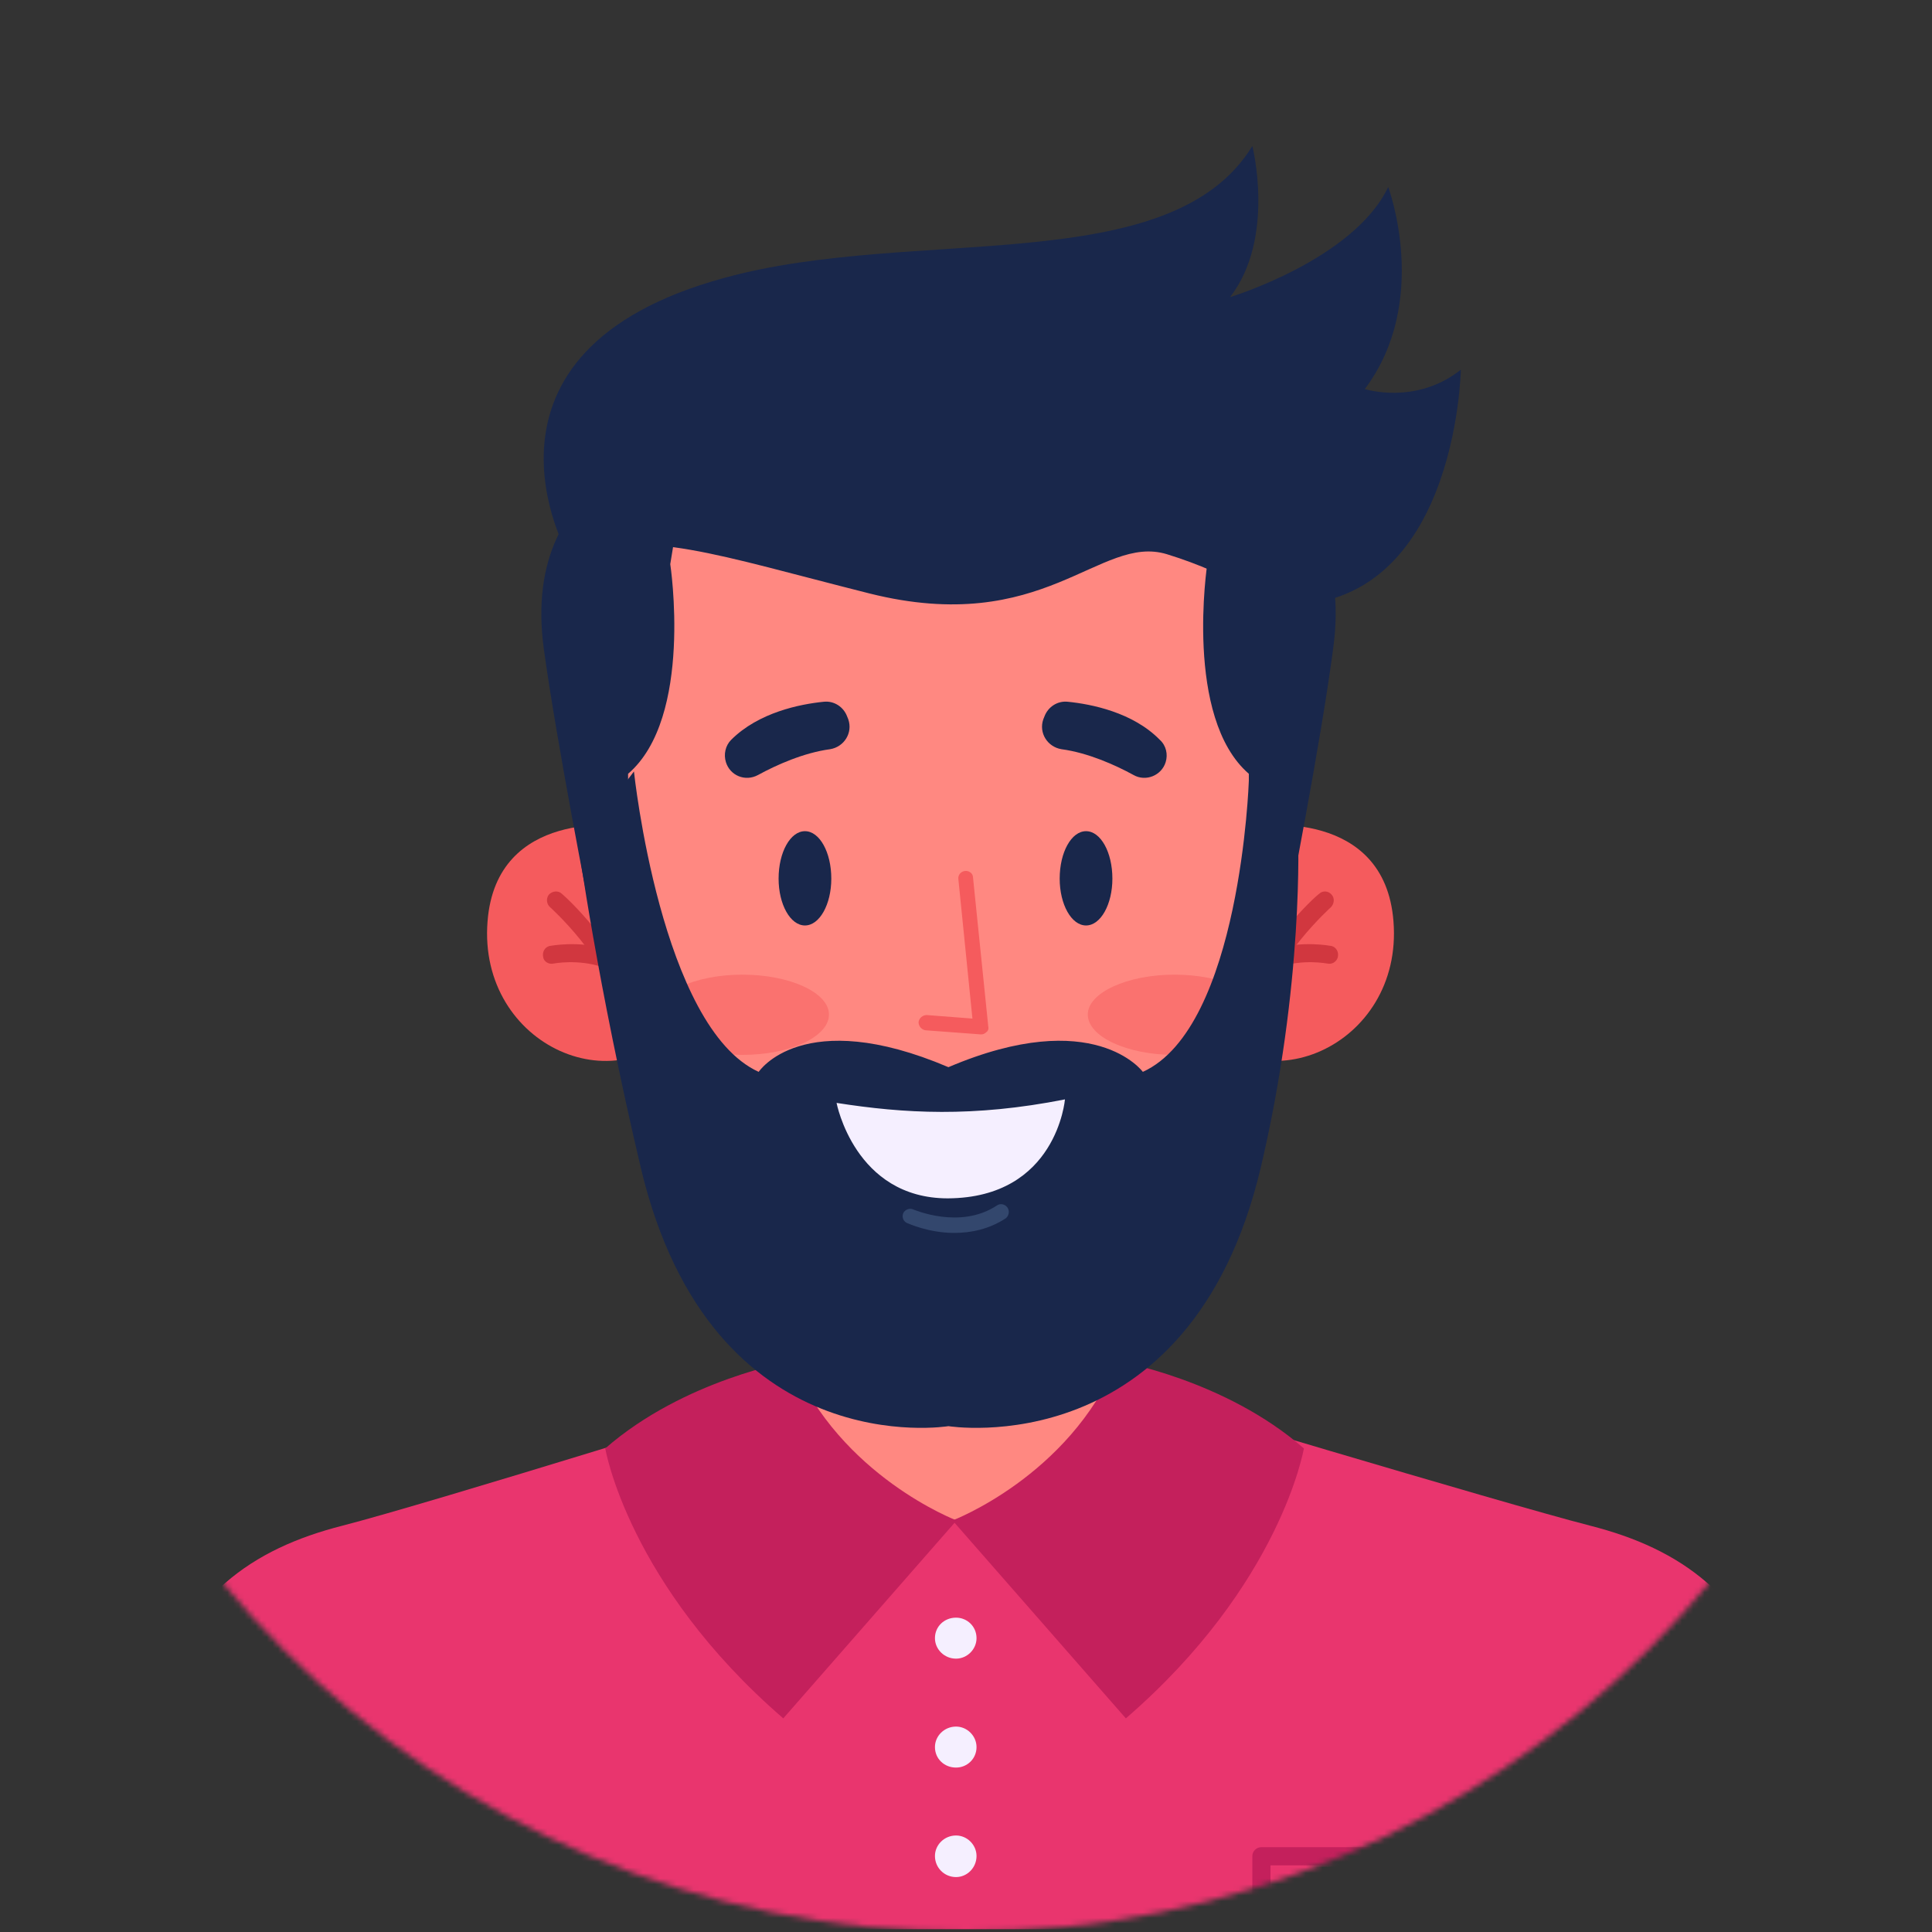 <svg width="344" height="344" viewBox="0 0 344 344" fill="none" xmlns="http://www.w3.org/2000/svg">
<rect x="0" y="0" width="344" height="344" fill="#333333" stroke="none"/>
<mask id="mask0_210_3115" style="mask-type:alpha" maskUnits="userSpaceOnUse" x="0" y="0" width="344" height="344">
<circle cx="172" cy="172" r="172" fill="#D9D9D9"/>
</mask>
<g mask="url(#mask0_210_3115)">
<path d="M327.463 343.499H16.637C16.637 343.499 20.807 323.793 26.751 303.877C32.694 284.066 44.998 275.724 60.951 271.658C76.8 267.591 139.57 247.989 139.57 247.989L171.893 245.486H172.102H172.206L201.402 247.78C201.402 247.78 267.3 267.591 283.149 271.658C299.102 275.724 311.406 284.066 317.349 303.877C323.292 323.793 327.463 343.499 327.463 343.499Z" fill="#E9356E"/>
<path d="M262.503 328.902H224.549C223.715 328.902 222.985 329.632 222.985 330.466V343.5H226.218V332.135H260.939V343.5H264.067V330.466C264.067 329.632 263.442 328.902 262.503 328.902Z" fill="#C4205C"/>
<path d="M173.875 291.68C173.875 293.661 172.206 295.329 170.225 295.329C168.14 295.329 166.471 293.661 166.471 291.68C166.471 289.594 168.14 288.03 170.225 288.03C172.206 288.03 173.875 289.594 173.875 291.68Z" fill="#F5EFFF"/>
<path d="M173.875 311.073C173.875 313.159 172.206 314.723 170.225 314.723C168.14 314.723 166.471 313.159 166.471 311.073C166.471 309.092 168.14 307.424 170.225 307.424C172.206 307.424 173.875 309.092 173.875 311.073Z" fill="#F5EFFF"/>
<path d="M173.875 330.466C173.875 332.551 172.206 334.22 170.225 334.22C168.14 334.22 166.471 332.551 166.471 330.466C166.471 328.485 168.14 326.816 170.225 326.816C172.206 326.816 173.875 328.485 173.875 330.466Z" fill="#F5EFFF"/>
<path d="M172.207 245.383V245.488H172.102L172.207 245.383Z" fill="#5D46C2"/>
<path d="M172.102 245.487H171.894V245.383L172.102 245.487Z" fill="#5D46C2"/>
<path d="M200.88 255.705C200.88 255.705 192.852 270.72 170.33 270.72C148.642 270.72 139.466 254.976 139.466 254.976L140.821 244.132L141.03 242.359L143.115 225.259L196.918 226.719L197.752 233.288L198.065 235.373L200.88 255.705Z" fill="#FF8881"/>
<path d="M141.03 242.359C141.03 242.359 121.844 245.592 107.768 257.895C107.768 257.895 111.835 282.086 139.466 305.964L170.33 270.721C170.33 270.721 149.684 262.9 141.03 242.359Z" fill="#C4205C"/>
<path d="M198.9 242.359C198.9 242.359 218.085 245.592 232.161 257.895C232.161 257.895 228.095 282.086 200.464 305.964L169.6 270.721C169.6 270.721 190.245 262.9 198.9 242.359Z" fill="#C4205C"/>
<path d="M197.752 233.288C185.553 243.61 165.846 247.468 140.821 244.132L141.03 242.359L143.115 225.259L196.918 226.719L197.752 233.288Z" fill="#19274B"/>
<path d="M122.887 180.839C110.896 197.626 85.037 186.365 86.81 164.052C88.374 143.823 111 147.056 111 147.056L122.887 180.839Z" fill="#F55B5D"/>
<path d="M111.834 181.361C111.104 181.361 110.479 180.84 110.27 180.11C107.976 170.517 98.071 161.654 97.966 161.55C97.237 160.924 97.237 159.882 97.758 159.256C98.383 158.63 99.426 158.526 100.052 159.152C100.469 159.465 110.792 168.745 113.398 179.38C113.607 180.214 113.085 181.048 112.251 181.257C112.112 181.326 111.973 181.361 111.834 181.361Z" fill="#D1373F"/>
<path d="M107.768 172.185C107.559 172.185 107.385 172.185 107.246 172.185C102.867 170.725 98.592 171.559 98.592 171.559C97.758 171.768 96.819 171.246 96.715 170.412C96.507 169.474 97.028 168.64 97.862 168.431C98.071 168.431 102.971 167.389 108.289 169.057C109.123 169.37 109.54 170.308 109.227 171.142C109.019 171.768 108.393 172.185 107.768 172.185Z" fill="#D1373F"/>
<path d="M211.933 180.839C224.028 197.626 249.887 186.365 248.114 164.052C246.55 143.823 223.924 147.056 223.924 147.056L211.933 180.839Z" fill="#F55B5D"/>
<path d="M222.986 181.361C222.916 181.361 222.812 181.326 222.673 181.257C221.839 181.048 221.213 180.214 221.526 179.38C224.028 168.745 234.351 159.465 234.872 159.152C235.498 158.526 236.541 158.63 237.062 159.256C237.688 159.882 237.583 160.924 236.958 161.55C236.853 161.654 226.948 170.517 224.55 180.11C224.445 180.84 223.715 181.361 222.986 181.361Z" fill="#D1373F"/>
<path d="M227.156 172.185C226.531 172.185 225.905 171.768 225.697 171.142C225.384 170.308 225.801 169.37 226.635 169.057C231.953 167.389 236.853 168.431 237.062 168.431C237.896 168.64 238.417 169.474 238.209 170.412C238 171.246 237.166 171.768 236.332 171.559C236.228 171.559 232.057 170.725 227.678 172.185C227.539 172.185 227.365 172.185 227.156 172.185Z" fill="#D1373F"/>
<path d="M106.204 122.553C106.204 122.553 100.261 158.943 115.484 194.499C129.352 226.822 147.703 236.936 167.201 237.145C189.411 237.562 235.915 224.737 228.512 119.32C223.611 48.105 112.043 50.607 106.204 122.553Z" fill="#FF8881"/>
<g opacity="0.5">
<path d="M147.599 180.631C147.599 184.594 140.717 187.826 132.167 187.826C123.721 187.826 116.735 184.594 116.735 180.631C116.735 176.773 123.721 173.541 132.167 173.541C140.717 173.541 147.599 176.773 147.599 180.631Z" fill="#F55B5D"/>
</g>
<g opacity="0.5">
<path d="M224.549 180.631C224.549 184.594 217.668 187.826 209.118 187.826C200.672 187.826 193.686 184.594 193.686 180.631C193.686 176.773 200.672 173.541 209.118 173.541C217.668 173.541 224.549 176.773 224.549 180.631Z" fill="#F55B5D"/>
</g>
<path d="M231.118 148.62C231.118 148.62 232.265 175.001 224.445 208.054C211.829 260.918 168.87 253.932 168.87 253.932C168.87 253.932 126.745 260.918 114.128 208.054C106.308 175.001 102.971 150.393 102.971 150.393L112.877 137.359C112.877 137.359 117.673 182.925 135.086 190.85C135.086 190.85 142.907 178.963 168.87 190.015C194.833 178.963 203.487 190.85 203.487 190.85C220.9 182.925 222.36 139.028 222.36 139.028L231.118 148.62Z" fill="#19274B"/>
<path d="M119.342 100.448C119.342 100.448 123.512 127.766 111.834 137.776V160.298L105.057 162.384C105.057 162.384 99.114 132.25 96.82 115.463C92.44 82.93 122.887 78.76 122.887 78.76L119.342 100.448Z" fill="#19274B"/>
<path d="M214.957 100.448C214.957 100.448 210.786 127.766 222.36 137.776V160.298L229.242 162.384C229.242 162.384 235.185 132.25 237.375 115.463C241.858 82.93 211.307 78.76 211.307 78.76L214.957 100.448Z" fill="#19274B"/>
<path d="M101.095 98.676C101.095 98.676 80.658 62.599 129.039 49.461C162.822 40.181 208.388 49.878 222.985 26C222.985 26 227.156 42.37 219.023 52.901C219.023 52.901 241.024 46.228 247.176 33.299C247.176 33.299 254.788 53.631 243.005 69.272C243.005 69.272 252.077 72.191 260.105 65.831C260.105 65.831 259.375 110.041 226.635 107.643C226.635 107.643 219.649 102.325 207.762 98.676C195.771 95.026 185.97 113.482 154.793 105.662C127.058 98.676 115.588 94.296 101.095 98.676Z" fill="#19274B"/>
<path d="M169.912 219.524C165.325 219.524 161.779 217.856 161.467 217.751C160.841 217.439 160.528 216.709 160.841 215.979C161.154 215.353 161.988 215.04 162.614 215.353C162.718 215.353 170.955 219.003 177.524 214.623C178.15 214.206 178.984 214.415 179.401 215.04C179.818 215.666 179.609 216.5 179.088 216.917C176.064 218.898 172.832 219.524 169.912 219.524Z" fill="#33476D"/>
<path d="M174.709 184.176C174.639 184.176 174.605 184.176 174.605 184.176L164.803 183.446C164.073 183.342 163.552 182.716 163.552 181.986C163.656 181.256 164.282 180.735 165.012 180.735L173.145 181.36L170.642 156.544C170.538 155.814 171.059 155.189 171.789 155.085C172.519 154.98 173.249 155.502 173.249 156.232L175.96 182.716C176.064 183.133 175.96 183.55 175.647 183.759C175.334 184.071 175.022 184.176 174.709 184.176Z" fill="#F55B5D"/>
<path d="M148.954 196.376C160.945 198.252 173.249 198.982 189.619 195.75C189.619 195.75 188.16 213.267 168.766 213.372C152.187 213.372 148.954 196.376 148.954 196.376Z" fill="#F5EFFF"/>
<path d="M148.016 156.441C148.016 161.029 145.93 164.782 143.324 164.782C140.717 164.782 138.632 161.029 138.632 156.441C138.632 151.749 140.717 147.995 143.324 147.995C145.93 147.995 148.016 151.749 148.016 156.441Z" fill="#19274B"/>
<path d="M198.065 156.441C198.065 161.029 195.98 164.782 193.373 164.782C190.766 164.782 188.681 161.029 188.681 156.441C188.681 151.749 190.766 147.995 193.373 147.995C195.98 147.995 198.065 151.749 198.065 156.441Z" fill="#19274B"/>
<path d="M134.982 137.986C138.215 136.213 143.115 134.024 147.808 133.398C150.31 132.981 151.874 130.478 151.04 128.08L150.831 127.559C150.206 125.891 148.537 124.744 146.661 124.952C142.49 125.369 135.087 126.829 130.186 131.73C129.143 132.772 128.831 134.336 129.248 135.692C129.977 138.09 132.688 139.237 134.982 137.986Z" fill="#19274B"/>
<path d="M201.819 137.986C198.586 136.213 193.686 134.024 188.994 133.398C186.491 132.981 184.927 130.478 185.761 128.08L185.97 127.559C186.595 125.891 188.264 124.744 190.141 124.952C194.311 125.369 201.715 126.829 206.511 131.73C207.658 132.772 207.971 134.336 207.554 135.692C206.824 138.09 204.008 139.237 201.819 137.986Z" fill="#19274B"/>
</g>
</svg>

